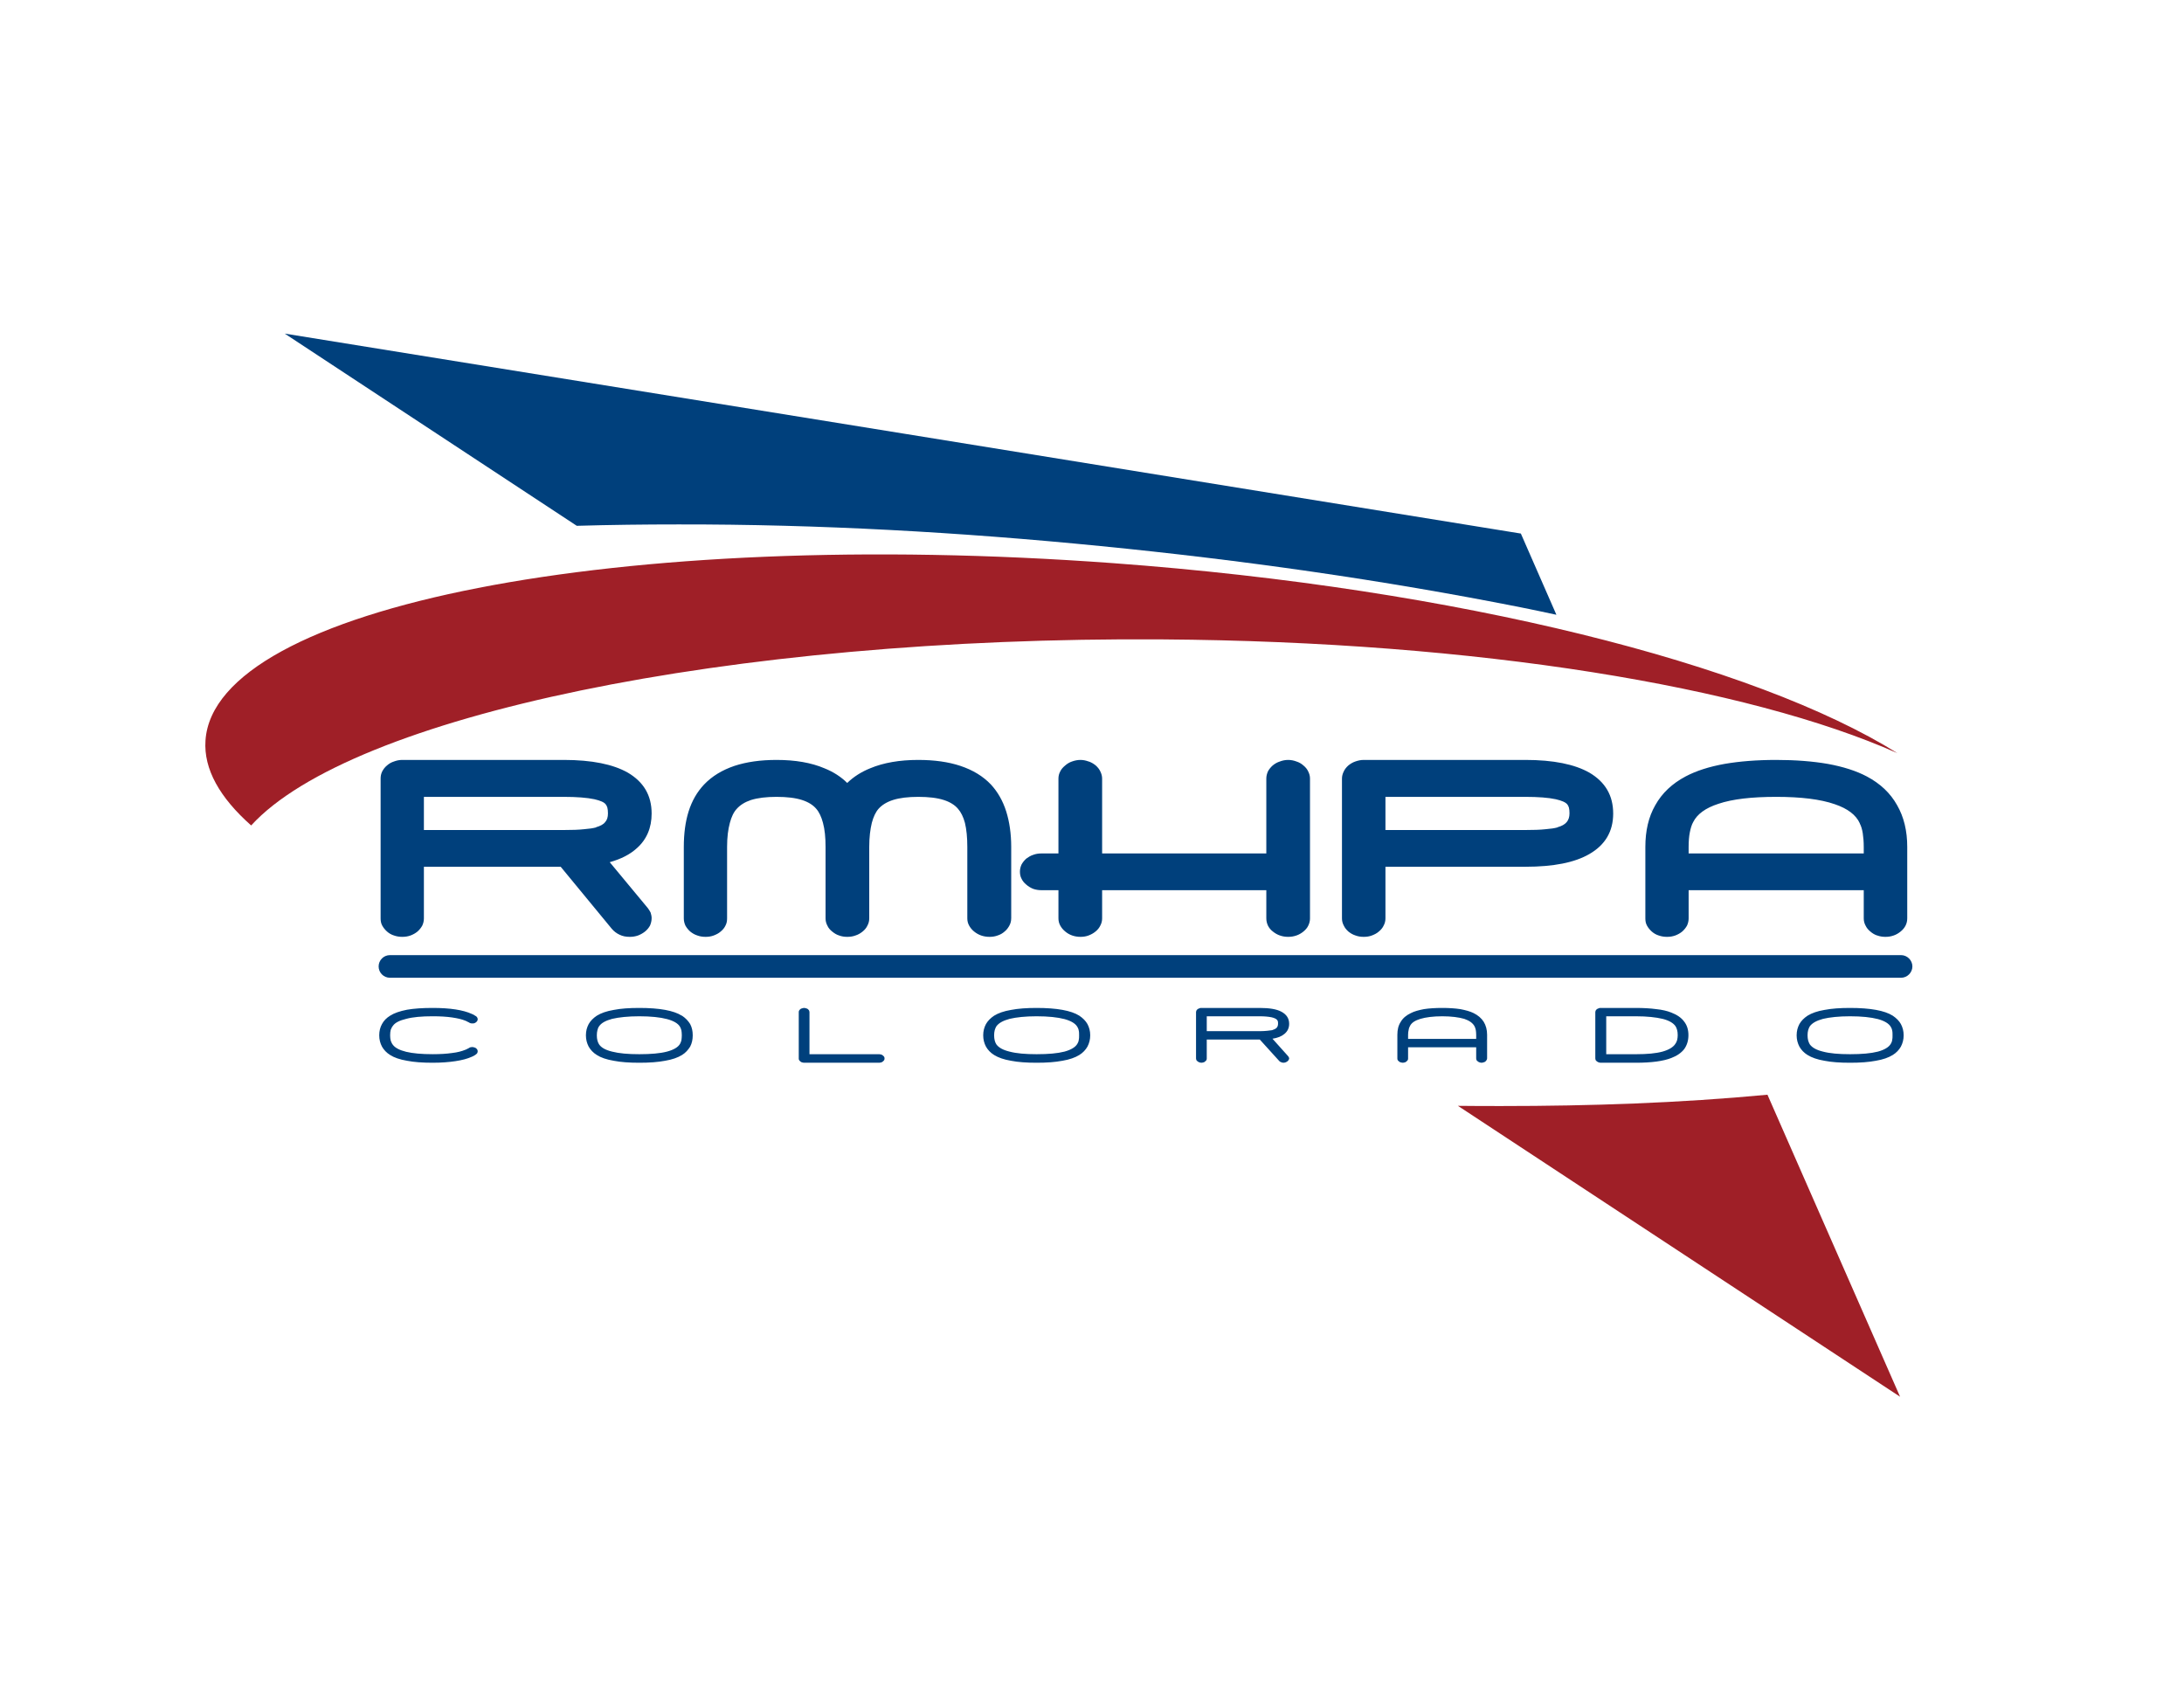 <?xml version="1.0" encoding="UTF-8"?>
<!DOCTYPE svg PUBLIC "-//W3C//DTD SVG 1.1//EN" "http://www.w3.org/Graphics/SVG/1.1/DTD/svg11.dtd">
<!-- Creator: CorelDRAW X6 -->
<svg xmlns="http://www.w3.org/2000/svg" xml:space="preserve" width="11in" height="8.5in" version="1.1" style="shape-rendering:geometricPrecision; text-rendering:geometricPrecision; image-rendering:optimizeQuality; fill-rule:evenodd; clip-rule:evenodd"
viewBox="0 0 11000 8500"
 xmlns:xlink="http://www.w3.org/1999/xlink">
 <defs>
  <style type="text/css">
   <![CDATA[
    .fil1 {fill:#00407C}
    .fil0 {fill:#9F1F27}
    .fil2 {fill:#00407C;fill-rule:nonzero}
   ]]>
  </style>
 </defs>
 <g id="Layer_x0020_1">
  <path class="fil0" d="M8902 5513l668 1521 -2227 -1465c74,1 147,1 220,1 444,0 895,-15 1339,-57z"/>
  <path class="fil1" d="M7660 2687l179 409c-59,-13 -118,-25 -177,-37 -700,-139 -1410,-239 -2119,-309 -706,-70 -1418,-110 -2126,-109 -170,0 -341,2 -512,7l-1471 -968 3113 503 3113 504z"/>
  <path class="fil0" d="M5606 2836c1741,128 3232,508 3951,957 -754,-335 -2114,-562 -3702,-573 -2192,-15 -4088,388 -4590,937 -158,-140 -240,-284 -230,-428 45,-675 2091,-1075 4571,-893z"/>
  <path class="fil2" d="M9387 4298l0 -33c0,-26 -2,-49 -5,-69 -3,-19 -8,-36 -15,-49l0 -1c-19,-42 -61,-74 -126,-96 -72,-25 -170,-37 -295,-37 -123,0 -220,11 -291,35 -65,21 -107,52 -127,92l0 0c-8,14 -13,32 -17,52 -4,20 -6,45 -6,73l0 33 882 0zm219 327c0,26 -11,48 -33,66 -11,9 -23,16 -35,20 -14,5 -27,7 -42,7 -14,0 -28,-2 -41,-7l-1 0c-12,-4 -24,-11 -34,-20 -11,-9 -19,-19 -24,-30 -6,-11 -9,-23 -9,-36l0 -142 -882 0 0 142c0,13 -3,25 -8,36 -6,11 -14,21 -24,30 -11,9 -22,15 -35,20 -14,5 -27,7 -42,7 -14,0 -28,-2 -42,-7 -13,-4 -25,-11 -35,-20 -10,-9 -18,-19 -24,-30 -6,-11 -8,-23 -8,-36l0 -360c0,-81 16,-151 50,-210 34,-61 85,-109 153,-145l0 0c53,-28 118,-49 196,-63 75,-13 162,-20 260,-20 98,0 185,7 260,20 77,14 143,35 196,63l0 0c68,36 119,84 153,145 34,59 51,129 51,210l0 360zm-1701 -529c0,-12 -1,-21 -3,-29 -2,-7 -5,-12 -8,-16l0 0c-9,-11 -28,-19 -58,-26 -37,-8 -88,-12 -153,-12l-705 0 0 167 705 0c40,0 74,-1 101,-4 26,-2 46,-5 60,-9l1 -1c21,-6 36,-14 46,-26 9,-11 14,-25 14,-44zm220 1c0,90 -40,158 -120,204 -74,43 -181,64 -322,64l-705 0 0 260c0,13 -3,25 -9,36 -5,11 -13,21 -24,30 -10,9 -22,15 -35,20 -13,5 -27,7 -41,7 -15,0 -29,-2 -42,-7 -13,-4 -25,-11 -36,-20 -10,-9 -18,-19 -23,-30 -6,-11 -9,-23 -9,-36l0 -704c0,-12 3,-24 9,-36 5,-11 13,-21 23,-30 11,-9 23,-16 35,-20 14,-5 28,-8 43,-8l814 0c141,0 248,22 322,64 80,47 120,115 120,206zm-1527 528c0,13 -3,25 -9,37 -5,11 -14,21 -25,30l0 0c-10,8 -22,15 -34,19l0 0c-14,5 -28,7 -42,7 -14,0 -28,-2 -42,-7l0 0c-12,-4 -24,-11 -34,-19l0 0c-12,-9 -20,-19 -26,-31 -5,-11 -8,-23 -8,-36l0 -142 -827 0 0 142c0,13 -3,25 -9,36 -5,11 -14,22 -24,30 -11,9 -22,15 -35,20 -13,5 -27,7 -41,7 -29,0 -56,-9 -77,-27 -11,-9 -19,-19 -25,-30 -6,-11 -9,-23 -9,-36l0 -142 -86 0c-14,0 -28,-2 -42,-7 -12,-5 -24,-12 -34,-21l0 0c-11,-9 -19,-19 -24,-30l0 0c-6,-11 -8,-23 -8,-36 0,-12 3,-24 8,-35l0 0c6,-11 14,-21 24,-30 11,-8 22,-15 35,-19 13,-5 27,-7 41,-7l86 0 0 -377c0,-13 3,-25 9,-36 5,-11 14,-21 25,-30 10,-9 22,-16 34,-20 14,-5 28,-8 43,-8 14,0 28,3 41,8l1 0c12,4 24,11 35,20 10,9 18,19 23,30 6,12 9,24 9,36l0 377 827 0 0 -377c0,-13 3,-24 8,-36 6,-11 14,-21 24,-30 11,-9 23,-16 36,-20 13,-5 27,-8 42,-8 15,0 29,3 42,8 13,4 25,11 35,20 11,9 19,19 24,30 6,12 9,23 9,36l0 704zm-1505 0c0,13 -3,25 -9,36l0 0c-6,11 -13,21 -24,30 -10,9 -22,16 -35,20l0 0c-13,5 -27,7 -41,7 -30,0 -56,-9 -78,-27 -11,-9 -19,-19 -25,-30 -6,-11 -9,-23 -9,-36l0 -360c0,-48 -4,-88 -12,-121 -8,-30 -20,-54 -35,-71 -16,-19 -40,-34 -71,-44 -34,-11 -77,-16 -129,-16 -51,0 -94,5 -128,16 -31,10 -55,25 -72,44 -15,17 -26,41 -34,71 -8,33 -13,73 -13,121l0 360c0,13 -3,25 -9,36 -5,11 -13,21 -24,30 -11,9 -23,16 -36,20 -13,5 -27,7 -42,7 -14,0 -28,-2 -41,-7l0 0c-13,-4 -24,-11 -35,-20 -10,-8 -19,-18 -24,-30l0 0c-6,-11 -9,-23 -9,-36l0 -360c0,-48 -4,-88 -13,-121 -8,-30 -19,-54 -34,-71l0 0c-16,-19 -40,-34 -71,-44 -34,-11 -77,-16 -129,-16 -51,0 -94,5 -129,16 -30,10 -54,25 -71,44l0 0c-16,17 -27,41 -35,71 -9,33 -14,73 -14,121l0 360c0,13 -2,25 -8,36 -5,11 -13,21 -24,30 -10,9 -22,15 -35,20 -13,5 -27,7 -41,7 -15,0 -29,-2 -42,-7 -13,-4 -25,-11 -36,-20 -10,-9 -18,-19 -24,-30 -5,-11 -8,-23 -8,-36l0 -360c0,-67 8,-127 24,-178 17,-54 43,-99 78,-136l0 0c40,-42 91,-73 153,-94 61,-20 131,-30 212,-30 95,0 175,14 241,42 45,18 84,43 115,74 32,-31 71,-56 116,-74 67,-28 148,-42 242,-42 81,0 152,10 212,30 63,21 114,52 154,94l0 0c34,37 60,82 77,136 16,51 25,111 25,178l0 360zm-2031 -529c0,-12 -1,-21 -3,-29 -2,-7 -5,-12 -8,-16l0 0c-8,-11 -27,-19 -57,-26 -38,-8 -89,-12 -154,-12l-705 0 0 167 705 0c41,0 74,-1 101,-4 26,-2 46,-5 61,-9l0 -1c21,-6 37,-14 46,-26 10,-11 14,-25 14,-44zm220 528c0,13 -3,25 -8,37 -6,11 -14,21 -25,30 -10,8 -22,15 -35,20 -14,5 -28,7 -42,7 -19,0 -36,-3 -52,-11 -15,-7 -28,-17 -39,-30l-257 -312 -689 0 0 260c0,13 -3,25 -8,36 -6,11 -14,21 -24,30 -11,9 -22,15 -35,20 -14,5 -27,7 -42,7 -14,0 -28,-2 -42,-7 -13,-4 -25,-11 -35,-20 -10,-9 -18,-19 -24,-30 -6,-11 -8,-23 -8,-36l0 -704c0,-12 2,-24 8,-36 6,-11 13,-21 24,-30 10,-9 22,-16 35,-20 13,-5 27,-8 42,-8l814 0c141,0 248,22 322,64 80,47 120,115 120,206 0,72 -25,131 -75,175 -34,31 -79,54 -136,70l190 229 1 1c6,8 11,16 15,24 3,10 5,19 5,28z"/>
  <path class="fil1" d="M1964 4810l7611 0c31,0 57,26 57,57l0 0c0,31 -26,57 -57,57l-7611 0c-32,0 -57,-26 -57,-57l0 0c0,-31 25,-57 57,-57z"/>
  <path class="fil2" d="M9532 5214c0,-10 0,-18 -2,-25 -1,-7 -4,-13 -7,-18l0 0c-10,-17 -32,-30 -65,-39 -35,-9 -81,-14 -140,-14 -57,0 -102,5 -136,13 -33,9 -55,21 -67,38 -3,5 -6,12 -8,19l0 0c-2,8 -3,16 -3,26 0,9 1,18 3,26 2,7 5,14 8,19 12,17 34,29 67,37 34,9 79,13 136,13 59,0 105,-4 140,-13 33,-9 55,-22 65,-39l0 0c3,-5 6,-11 7,-18 2,-8 2,-16 2,-25zm56 0c0,21 -5,40 -14,57 -9,16 -23,31 -41,42 -21,13 -49,23 -85,29 -36,7 -79,10 -130,10 -51,0 -94,-3 -129,-10 -36,-6 -64,-16 -85,-29 -18,-11 -32,-26 -41,-42 -9,-17 -14,-36 -14,-57 0,-22 5,-40 14,-57 9,-16 23,-30 41,-42l0 0c21,-13 49,-23 85,-29 36,-7 79,-10 129,-10 102,0 174,13 215,39l0 0c18,12 32,26 41,42 9,17 14,35 14,57zm-1138 -1c0,-10 -1,-19 -3,-26 -2,-8 -5,-14 -8,-19 -11,-16 -33,-29 -65,-37 -34,-8 -78,-13 -134,-13l-150 0 0 191 150 0c56,0 100,-4 133,-13 32,-9 54,-22 65,-39l0 0c4,-5 7,-12 9,-19l0 0c2,-8 3,-16 3,-25zm54 0c0,27 -7,50 -21,70 -15,19 -36,34 -65,45l0 0c-20,8 -46,14 -75,18 -30,4 -64,6 -103,6l-178 0c-3,0 -7,-1 -10,-2 -3,-1 -6,-2 -9,-5 -3,-2 -5,-4 -6,-6 -1,-3 -2,-6 -2,-9l0 -233c0,-2 1,-5 2,-8 1,-2 3,-4 6,-7 3,-2 6,-3 9,-4l0 0c3,-2 7,-2 10,-2l178 0c39,0 72,2 102,6 30,3 55,9 75,17l0 0c29,11 51,26 65,45 15,19 22,42 22,69zm-1069 19l0 -21c0,-9 -1,-17 -2,-24 -1,-7 -4,-13 -6,-18l0 0c-9,-17 -26,-29 -52,-38 -28,-8 -65,-13 -111,-13 -46,0 -83,5 -110,13 -26,8 -44,19 -52,35l0 0c-3,6 -6,12 -7,20 -2,7 -3,16 -3,25l0 21 343 0zm55 98c0,3 -1,6 -3,9 -1,2 -3,4 -6,7 -2,2 -5,3 -9,4 -3,1 -6,2 -10,2 -4,0 -7,-1 -10,-2l0 0c-3,-1 -6,-2 -9,-5 -3,-2 -5,-4 -6,-6l0 0c-1,-3 -2,-6 -2,-9l0 -56 -343 0 0 56c0,3 0,6 -2,9 -1,2 -3,4 -6,6 -2,3 -5,4 -8,5 -4,1 -7,2 -11,2 -3,0 -7,-1 -10,-2l0 0c-4,-1 -7,-2 -9,-5 -3,-2 -5,-4 -6,-6 -2,-3 -2,-6 -2,-9l0 -119c0,-25 5,-47 17,-65 11,-19 28,-33 51,-44l0 0c17,-9 40,-15 66,-20 26,-4 57,-6 92,-6 34,0 65,2 91,6 26,5 49,11 67,20l0 0c22,11 39,25 51,44 11,18 17,40 17,65l0 119zm-1053 -175c0,-4 0,-8 -1,-12 -1,-3 -3,-6 -5,-8l0 0c-5,-5 -14,-9 -27,-12 -15,-3 -35,-5 -59,-5l-267 0 0 75 267 0c15,0 27,-1 38,-2 10,-1 18,-2 24,-3l0 0c10,-3 18,-7 23,-12 5,-6 7,-12 7,-21zm56 175c0,3 -1,6 -3,8l0 0c-1,3 -3,5 -6,7 -3,2 -6,4 -9,5l0 0c-3,1 -7,2 -10,2 -5,0 -9,-1 -13,-3l0 0c-4,-1 -8,-4 -10,-7l-97 -107 -267 0 0 95c0,3 0,6 -2,9l0 0c-1,2 -3,4 -6,6 -2,3 -5,4 -8,5 -4,1 -7,2 -11,2 -3,0 -7,-1 -10,-2l0 0c-3,-1 -6,-2 -9,-5 -3,-2 -5,-4 -6,-6 -1,-3 -2,-6 -2,-9l0 -233c0,-2 1,-5 2,-8 1,-2 3,-4 6,-7 3,-2 6,-3 9,-4l0 0c3,-2 7,-2 10,-2l294 0c48,0 85,6 109,19 26,14 39,34 39,61 0,21 -8,38 -24,51 -14,12 -34,20 -60,24l78 87 0 0c2,2 3,4 4,6l0 0c1,2 2,4 2,6zm-1058 -116c0,-10 0,-18 -2,-25 -1,-7 -4,-13 -7,-18l0 0c-10,-17 -32,-30 -65,-39 -35,-9 -81,-14 -140,-14 -57,0 -102,5 -136,13 -33,9 -55,21 -67,38 -3,5 -6,12 -8,19 -2,8 -3,16 -3,26 0,19 4,34 11,45 12,17 34,29 67,37 34,9 79,13 136,13 59,0 105,-4 140,-13 33,-9 55,-22 65,-39l0 0c3,-5 6,-11 7,-18 2,-8 2,-16 2,-25zm56 0c0,21 -5,40 -14,57 -9,16 -23,31 -41,42 -21,13 -49,23 -85,29 -36,7 -79,10 -130,10 -51,0 -94,-3 -129,-10 -36,-6 -64,-16 -85,-29 -18,-11 -32,-26 -41,-42 -9,-17 -14,-36 -14,-57 0,-22 5,-40 14,-57 9,-16 23,-30 41,-42l0 0c21,-13 49,-23 85,-29 36,-7 79,-10 129,-10 102,0 174,13 215,39l0 0c18,12 32,26 41,42 9,17 14,35 14,57zm-1036 116c0,3 0,6 -2,9l0 0c-1,2 -3,4 -6,6 -2,3 -5,4 -8,5 -4,1 -7,2 -11,2l-378 0c-4,0 -7,-1 -11,-2 -3,-1 -6,-2 -8,-5 -3,-2 -5,-4 -6,-6 -2,-3 -2,-6 -2,-9l0 -233c0,-2 0,-5 2,-8 1,-2 3,-4 6,-7 2,-2 5,-3 9,-4 3,-1 6,-2 10,-2 4,0 7,1 10,2 4,1 7,2 9,4 3,3 5,5 6,7l0 0c1,3 2,6 2,8l0 212 351 0c4,0 7,1 11,2 3,1 6,2 8,5 3,2 5,4 6,6 2,3 2,6 2,8zm-1021 -116c0,-10 -1,-18 -2,-25 -2,-7 -4,-13 -7,-18l0 0c-10,-17 -32,-30 -66,-39 -34,-9 -81,-14 -139,-14 -57,0 -102,5 -137,13 -33,9 -55,21 -66,38 -4,5 -6,12 -8,19 -2,8 -3,16 -3,26 0,19 4,34 11,45 11,17 33,29 66,37 35,9 80,13 137,13 58,0 105,-4 139,-13 34,-9 56,-22 66,-39l0 0c3,-5 5,-11 7,-18 1,-8 2,-16 2,-25zm55 0c0,21 -4,40 -13,57 -10,16 -23,31 -41,42 -21,13 -49,23 -85,29 -36,7 -79,10 -130,10 -51,0 -94,-3 -129,-10 -36,-6 -65,-16 -85,-29 -18,-11 -32,-26 -41,-42 -9,-17 -14,-36 -14,-57 0,-22 5,-40 14,-57 9,-16 23,-30 41,-42l0 0c21,-13 49,-23 85,-29 35,-7 78,-10 129,-10 102,0 173,13 214,39l1 0c18,12 31,26 41,42 9,17 13,35 13,57zm-1101 90l0 0m18 -10c0,3 -1,6 -2,9 -2,3 -4,5 -7,7l0 0c-2,2 -5,4 -9,6 -3,2 -7,4 -12,6l0 0c-22,10 -49,17 -82,22 -33,5 -71,8 -115,8 -51,0 -94,-3 -129,-10 -36,-6 -65,-16 -85,-29 -18,-11 -32,-26 -41,-42 -9,-17 -14,-36 -14,-57 0,-22 5,-41 14,-57 9,-17 23,-31 41,-42 20,-13 49,-23 85,-30 35,-6 78,-9 129,-9 88,0 153,10 197,30l0 0c2,1 5,2 9,4 3,2 7,4 11,7l1 0c3,2 5,5 7,8 1,2 2,5 2,8 0,3 -1,6 -2,8l0 0c-2,3 -4,5 -6,7 -3,2 -6,4 -9,5l0 0c-3,1 -7,1 -10,1 -3,0 -6,0 -9,-1 -3,-1 -6,-2 -8,-4 -3,-1 -7,-3 -10,-5 -3,-1 -6,-3 -9,-4l0 0c-17,-7 -39,-12 -66,-16 -27,-4 -60,-6 -98,-6 -55,0 -100,4 -133,13 -33,8 -56,19 -67,35 -5,6 -8,13 -11,20 -2,8 -3,17 -3,28 0,10 1,19 3,27 3,8 6,15 11,21 11,15 34,27 67,35 33,8 78,12 133,12 38,0 71,-2 98,-6 27,-3 49,-9 66,-16l0 0c3,-1 6,-2 9,-4 3,-2 7,-3 10,-5l0 0c2,-2 5,-3 8,-4 3,0 6,-1 9,-1 3,0 7,1 10,2 3,1 6,2 9,4 2,2 4,5 6,7 1,3 2,6 2,8z"/>
 </g>
</svg>
